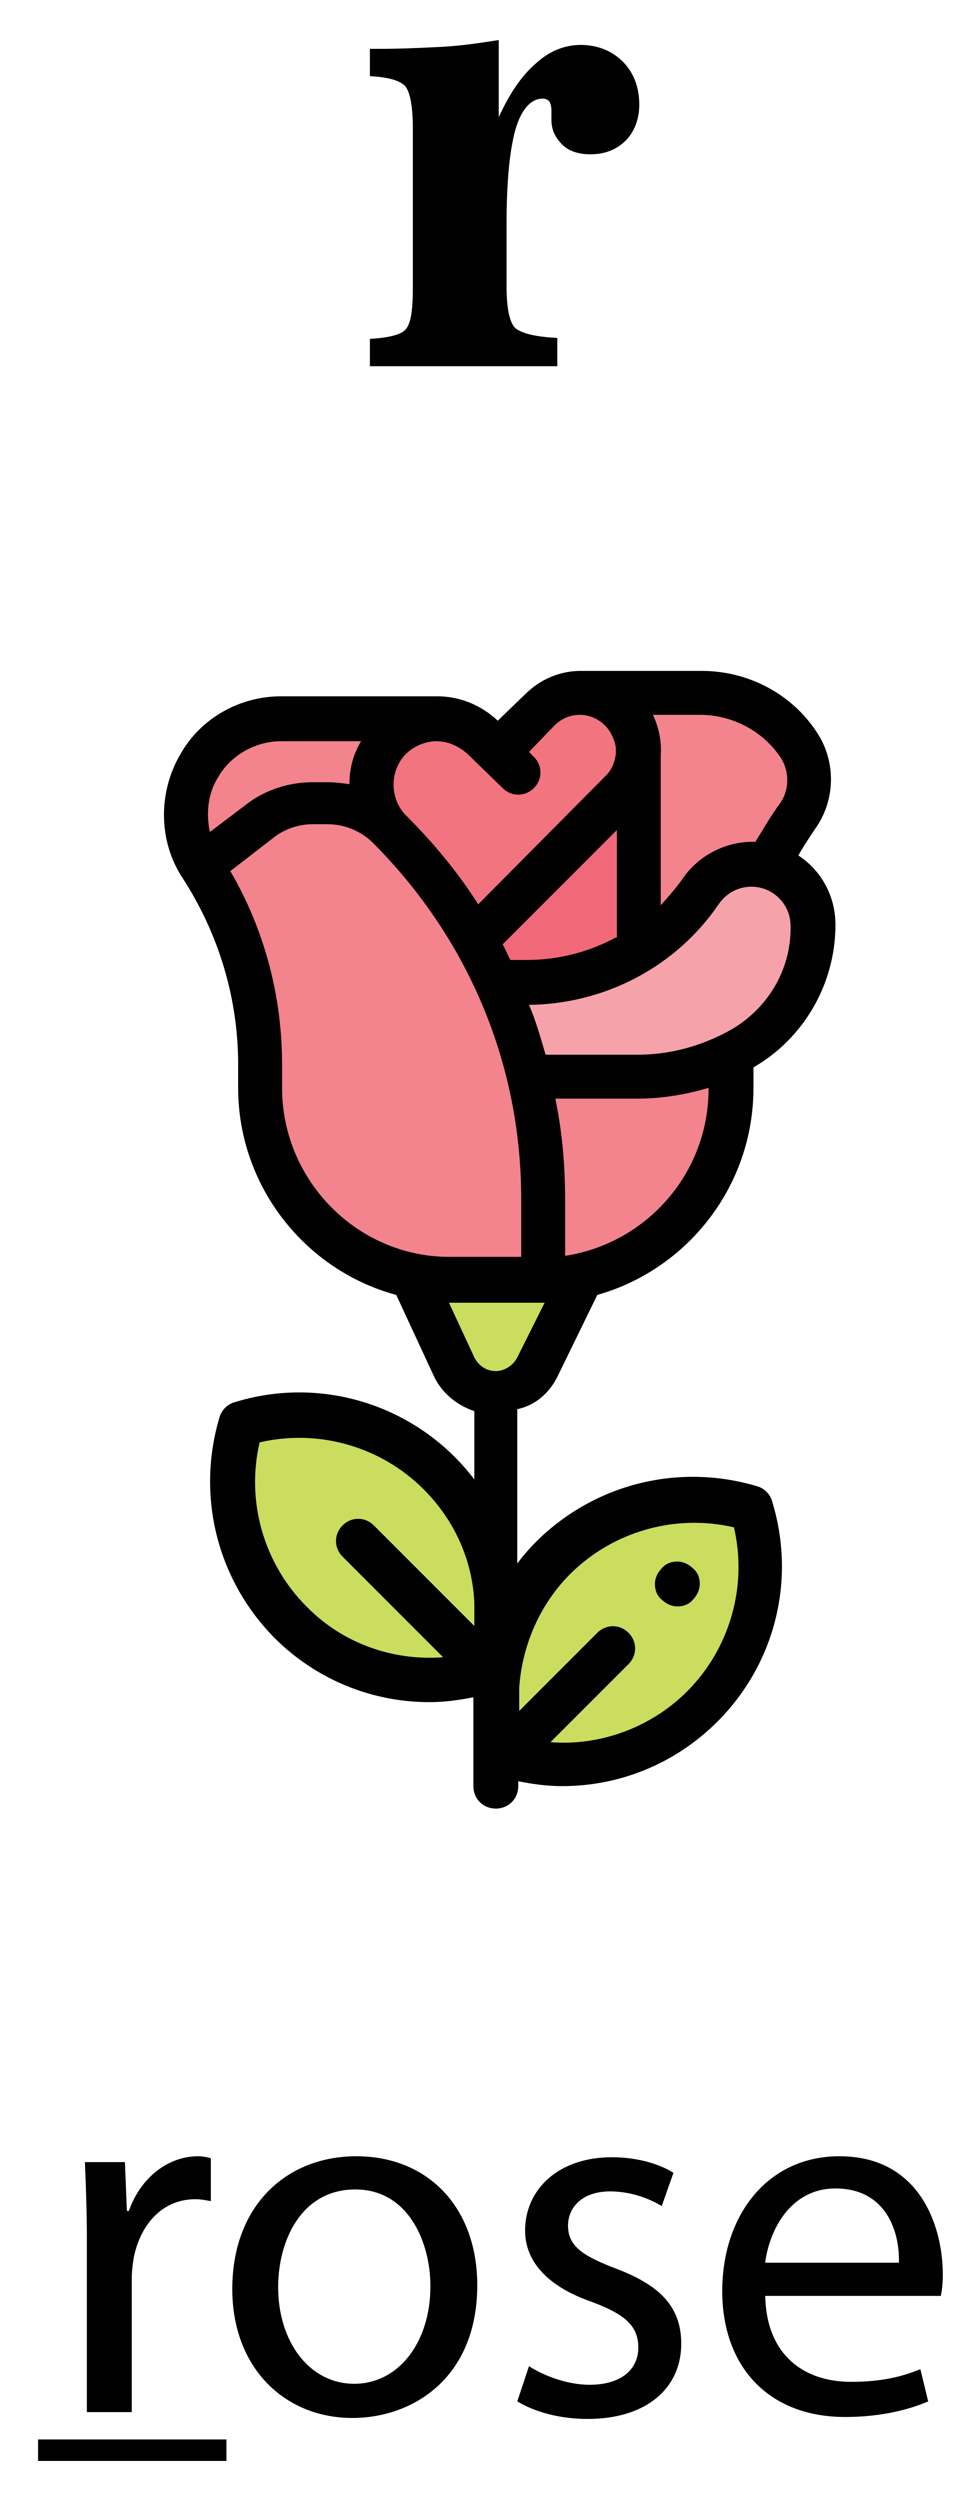 <svg
    xmlns="http://www.w3.org/2000/svg"
    viewBox="0 0 100 256"
    id="vector">
    <path
        id="path_1"
        d="M 1610.3 5.3 C 1610.1 6.3 1609.2 6.4 1608.2 6.2 C 1607.2 6 1606.5 5.5 1606.8 4.5 C 1607 3.5 1608.2 2.4 1609.1 2.6 C 1610.1 2.8 1610.6 4.4 1610.3 5.3 Z"
        fill="#f15d71"/>
    <path
        id="path_33"
        d="M 1607.5 -0.3 C 1607.5 -0.3 1606.9 -2.4 1608.6 -3.6 C 1608.8 -3.8 1609 -3.9 1609.1 -4.2 C 1609.3 -4.5 1609.8 -5.1 1610.9 -5.3 C 1611.5 -5.4 1612 -5 1611.9 -4.4 C 1611.7 -3.3 1611.5 -1.7 1611.5 -1.7 L 1607.5 -0.3 Z"
        fill="#f15d71"/>
    <path
        id="path_34"
        d="M 1621.8 25.8 C 1621.4 25.5 1620.9 25.2 1620.5 25.1 L 1621.5 22.6 L 1619.7 21.8 L 1618.4 24.9 C 1617.8 25 1617.2 25.3 1616.7 25.7 C 1616.3 26 1616.2 26.7 1616.6 27.1 C 1616.9 27.5 1617.6 27.6 1618 27.2 C 1618.8 26.6 1619.9 26.6 1620.6 27.2 C 1620.8 27.4 1621.4 27.7 1622 27.1 C 1622.4 26.8 1622.3 26.1 1621.8 25.8 Z"
        fill="#dec923"/>
    <path
        id="path_35"
        d="M 1626.6 6.8 L 1636.5 12.6 C 1636.5 12.6 1634 23.1 1619.9 23.1 C 1605.7 23.1 1609.6 3.7 1609.6 3.7 L 1607.1 3.4 C 1606.4 3.3 1605.9 2.5 1606.3 1.9 C 1607.1 0.1 1609 -2.7 1612.3 -2.8 C 1617 -3 1620 6.7 1626.6 6.8 Z"
        fill="#f2ad9a"/>
    <path
        id="path_36"
        d="M 1636.6 12.6 L 1635.6 12 L 1615.4 12 C 1615.4 12 1614.8 18.3 1619.3 20.5 C 1621.4 21.5 1622.6 22.3 1623.3 22.8 C 1634.5 21.4 1636.6 12.6 1636.6 12.6 Z"
        fill="#e7896e"/>
    <path
        id="path_37"
        d="M 1631 10.2 L 1637.4 9.1 C 1638.2 9 1638.9 9.7 1638.7 10.5 C 1638.3 12.2 1636.8 14.5 1632 14.9 C 1632 14.8 1631 10.2 1631 10.2 Z"
        fill="#dd6742"/>
    <path
        id="path_38"
        d="M 1626.8 7.3 L 1637.4 4.8 C 1638.5 4.5 1639.4 5.8 1638.8 6.7 C 1637.5 8.8 1634.7 11.4 1629.5 11.7 C 1629.1 11.9 1626.8 7.3 1626.8 7.3 Z"
        fill="#e7896e"/>
    <path
        id="path_39"
        d="M 1625.9 25.8 C 1625.5 25.4 1625 25.2 1624.5 25 L 1625.5 22.8 C 1625.8 22.1 1625.3 21.4 1624.6 21.4 C 1624.2 21.4 1623.8 21.6 1623.7 22 L 1622.4 25 C 1621.8 25.1 1621.2 25.4 1620.7 25.8 C 1620.3 26.1 1620.2 26.8 1620.5 27.2 C 1620.8 27.6 1621.5 27.7 1621.9 27.4 C 1622.7 26.8 1623.8 26.8 1624.5 27.4 C 1624.7 27.6 1625.3 27.8 1625.9 27.3 C 1626.3 26.8 1626.3 26.2 1625.9 25.8 Z"
        fill="#f4e74d"/>
    <path
        id="path_40"
        d="M 1615.7 13.4 C 1616.3 15.3 1618 17.2 1622 18.1 C 1622.6 18.2 1623.1 17.9 1623.3 17.3 C 1623.5 16.7 1623.7 16 1623.7 16 C 1623.7 16 1625.3 18.3 1629.6 19.2 C 1630.2 19.3 1630.7 19 1630.9 18.4 L 1631.3 16.7 C 1631.3 16.7 1633.6 18 1636.8 18.5 C 1637.9 18.7 1638.8 17.5 1638.4 16.5 C 1637 13.1 1633.6 6.7 1627.9 5.3 C 1623.5 4.2 1620.3 5.3 1618.3 6.6 C 1615.9 8 1614.8 10.8 1615.7 13.4 Z"
        fill="#fad989"/>
    <path
        id="path_41"
        d="M 1607.5 -0.3 C 1607 0.4 1606.5 1.1 1606.3 1.7 C 1606 2.4 1606.4 3.1 1607.1 3.2 L 1609.6 3.5 C 1609.6 3.6 1610.1 1.1 1607.5 -0.3 Z"
        fill="#f4e74d"/>
    <path
        id="path_42"
        d="M 1630.8 18.5 L 1631.2 16.8 C 1631.2 16.8 1633.5 18.1 1636.7 18.6 C 1637.8 18.8 1638.7 17.6 1638.3 16.6 C 1638.1 16.1 1637.8 15.6 1637.6 15 C 1631.7 13.3 1625 13.6 1622.4 12.7 C 1618.6 11.4 1620.5 5.6 1620.5 5.6 C 1619.7 5.9 1619 6.3 1618.4 6.7 C 1616.1 8.1 1615 11 1615.9 13.5 C 1616.5 15.4 1618.2 17.3 1622.2 18.2 C 1622.8 18.3 1623.3 18 1623.5 17.4 C 1623.7 16.8 1623.9 16.1 1623.9 16.1 C 1623.9 16.1 1625.5 18.4 1629.8 19.3 C 1630.1 19.4 1630.6 19 1630.8 18.5 Z"
        fill="#f7cb57"/>
    <path
        id="path_43"
        d="M 1611.5 0.5 L 1611.5 -0.3 C 1611.5 -0.6 1611.3 -0.8 1611 -0.8 C 1610.7 -0.8 1610.5 -0.6 1610.5 -0.3 L 1610.5 0.5 C 1610.5 0.8 1610.7 1 1611 1 C 1611.3 1 1611.5 0.8 1611.5 0.5 Z"
        fill="#010101"/>
    <path
        id="path_44"
        d="M 1639.2 5.1 C 1638.8 4.5 1638 4.2 1637.3 4.4 L 1630.6 6 C 1629.7 5.5 1628.8 5.1 1627.8 4.8 C 1627.5 4.7 1627.3 4.9 1627.2 5.2 C 1627.1 5.5 1627.3 5.7 1627.6 5.8 C 1630 6.4 1632.2 8 1634.1 10.5 C 1635.8 12.7 1637 15.1 1637.7 16.7 C 1637.8 17 1637.8 17.4 1637.6 17.7 C 1637.4 18 1637 18.1 1636.7 18.1 C 1633.7 17.6 1631.4 16.4 1631.4 16.4 C 1631.3 16.3 1631.1 16.3 1631 16.4 C 1630.9 16.5 1630.8 16.6 1630.7 16.7 L 1630.3 18.4 C 1630.2 18.7 1629.9 18.9 1629.6 18.8 C 1625.6 17.9 1624 15.8 1624 15.8 C 1623.9 15.6 1623.7 15.6 1623.5 15.6 C 1623.3 15.6 1623.2 15.8 1623.1 15.9 C 1623.1 15.9 1622.9 16.6 1622.7 17.2 C 1622.6 17.5 1622.3 17.7 1622 17.6 C 1618.8 16.8 1616.8 15.4 1616.1 13.2 C 1615.3 10.9 1616.3 8.3 1618.4 6.9 C 1619.9 6 1622.3 5 1625.5 5.3 C 1625.8 5.3 1626 5.1 1626 4.9 C 1626 4.6 1625.8 4.4 1625.6 4.4 C 1624.3 4.3 1623.1 4.3 1622 4.5 C 1620.7 3.5 1619.6 2.2 1618.5 1 C 1616.5 -1.3 1614.6 -3.4 1612.2 -3.4 C 1612.2 -3.4 1612.2 -4.1 1612.2 -4.3 C 1612.3 -4.7 1612.1 -5.2 1611.8 -5.5 C 1611.5 -5.8 1611 -5.9 1610.6 -5.8 C 1609.4 -5.5 1608.8 -4.9 1608.5 -4.4 C 1608.4 -4.2 1608.3 -4.1 1608.1 -4 C 1606.6 -2.9 1606.7 -1 1606.8 -0.4 C 1606.3 0.3 1605.9 1 1605.6 1.6 C 1605.4 2.1 1605.4 2.6 1605.6 3 C 1605.8 3.3 1606 3.5 1606.3 3.7 C 1605.7 4.9 1606.1 5.7 1606.4 6 C 1607.1 6.8 1608.2 6.8 1608.4 6.8 C 1608.4 7.2 1608.3 7.6 1608.3 8.1 C 1608.2 12.5 1608.9 15.4 1609.6 17.1 C 1609.7 17.3 1610 17.5 1610.2 17.4 C 1610.5 17.3 1610.6 17 1610.5 16.8 C 1608.3 11.3 1609.7 3.9 1609.7 3.8 C 1609.7 3.8 1609.7 3.8 1609.7 3.8 C 1609.7 3.8 1609.8 3.1 1609.6 2.2 C 1609.4 1.5 1609 0.5 1607.9 -0.3 C 1608.9 -1.4 1610.2 -2.3 1611.9 -2.3 C 1613.9 -2.3 1615.6 -0.3 1617.5 1.8 C 1618.4 2.9 1619.4 4 1620.5 4.9 C 1619.3 5.3 1618.3 5.8 1617.5 6.2 C 1616.3 7 1615.4 8.1 1614.9 9.4 C 1614.4 10.7 1614.4 12.2 1614.8 13.6 C 1615.6 16.1 1617.9 17.8 1621.5 18.6 C 1622.3 18.8 1623.2 18.3 1623.4 17.5 C 1623.4 17.4 1623.5 17.2 1623.5 17.1 C 1624.3 17.9 1627.3 19.8 1629.4 19.8 C 1630.1 19.8 1630.7 19.3 1630.9 18.6 L 1631.2 17.5 C 1631.5 17.6 1631.9 17.8 1632.4 18 C 1630.6 19.8 1628.4 21.1 1625.7 21.8 C 1625.7 21.7 1625.3 20.9 1624.3 20.9 C 1623.7 20.9 1623.2 21.2 1622.9 21.8 L 1622.6 22.4 C 1621.6 22.5 1620.6 22.6 1619.5 22.6 C 1615.7 22.6 1613 21.2 1611.3 18.4 C 1611.2 18.2 1610.9 18.1 1610.6 18.2 C 1610.4 18.3 1610.3 18.6 1610.4 18.9 C 1612.1 21.7 1614.6 23.2 1618 23.5 L 1617.6 24.5 C 1617 24.7 1616.4 25 1615.9 25.4 C 1615.6 25.7 1615.4 26 1615.4 26.4 C 1615.4 26.8 1615.5 27.2 1615.7 27.5 C 1616 27.9 1616.4 28 1616.8 28 C 1617.1 28 1617.5 27.9 1617.7 27.7 C 1618.3 27.2 1619.1 27.2 1619.7 27.7 C 1619.8 27.8 1620.1 28 1620.7 28 C 1621 28 1621.4 27.9 1621.6 27.7 C 1622.2 27.2 1623 27.2 1623.6 27.7 C 1624 28 1624.9 28.3 1625.6 27.5 C 1625.9 27.2 1626 26.8 1626 26.5 C 1626 26.1 1625.8 25.7 1625.5 25.5 C 1625.2 25.2 1624.8 25 1624.4 24.8 C 1624.4 24.8 1625.3 22.9 1625.3 22.8 C 1628.4 22 1631 20.5 1633 18.3 C 1633.8 18.6 1634.8 18.8 1635.8 19 C 1636.5 19.1 1637.2 18.8 1637.6 18.3 C 1638 17.7 1638.1 17 1637.9 16.3 C 1637.6 15.5 1637.1 14.5 1636.6 13.5 C 1637.5 12.7 1638.1 11.8 1638.4 10.6 C 1638.5 10.1 1638.4 9.5 1638 9.1 C 1637.8 8.9 1637.5 8.7 1637.2 8.6 C 1637.7 8.1 1638.1 7.6 1638.5 7 C 1639.6 6.4 1639.6 5.7 1639.2 5.1 Z M 1607.4 5.3 C 1607.1 4.7 1607.4 4.1 1607.6 3.9 L 1609 4 C 1608.9 4.4 1608.8 5 1608.8 5.8 C 1608.7 5.8 1607.8 5.8 1607.4 5.3 Z M 1609.2 3 L 1607.2 2.8 C 1607 2.8 1606.9 2.7 1606.8 2.5 C 1606.7 2.3 1606.7 2.1 1606.8 2 C 1607 1.5 1607.3 1 1607.7 0.4 C 1608.9 1.2 1609.2 2.4 1609.2 3 Z M 1608 -1.5 C 1608.1 -2.1 1608.3 -2.7 1608.9 -3.2 C 1609.2 -3.4 1609.4 -3.6 1609.5 -3.9 C 1609.6 -4.1 1610 -4.6 1611 -4.8 C 1611.2 -4.8 1611.3 -4.8 1611.3 -4.7 C 1611.3 -4.7 1611.4 -4.6 1611.4 -4.4 C 1611.3 -4.1 1611.3 -3.7 1611.2 -3.2 C 1609.9 -3 1608.8 -2.3 1608 -1.5 Z M 1621.3 24.8 C 1621.2 24.8 1621.2 24.8 1621.3 24.8 L 1621.8 23.5 C 1622.1 23.5 1622.4 23.5 1622.6 23.4 L 1622.1 24.5 C 1621.8 24.6 1621.5 24.7 1621.3 24.8 Z M 1617.6 26.9 C 1617.4 27.1 1617.1 27.1 1616.9 26.8 C 1616.7 26.5 1616.9 26.2 1617 26.1 C 1617.4 25.7 1618 25.5 1618.5 25.4 C 1618.7 25.4 1618.8 25.3 1618.9 25.1 L 1619.6 23.5 C 1619.7 23.5 1620.5 23.5 1620.7 23.5 L 1620.1 24.8 C 1620 25.2 1620.2 25.4 1620.3 25.4 C 1620 25.7 1619.9 26 1619.9 26.3 C 1619.1 26.2 1618.2 26.4 1617.6 26.9 Z M 1625.6 26.2 C 1625.7 26.3 1625.9 26.5 1625.6 26.8 C 1625.2 27.2 1624.9 26.9 1624.9 26.9 C 1624 26.1 1622.6 26.1 1621.6 26.9 C 1621.3 27.2 1621 26.9 1620.9 26.8 C 1620.7 26.6 1620.8 26.3 1621 26.1 C 1621.4 25.8 1621.9 25.5 1622.5 25.4 C 1622.7 25.4 1622.8 25.3 1622.8 25.1 L 1624.1 22.1 C 1624.2 21.9 1624.4 21.8 1624.6 21.8 C 1625 21.8 1625.3 22.1 1625.1 22.5 L 1624.1 24.7 C 1624 24.8 1624 25 1624.1 25.1 C 1624.2 25.2 1624.3 25.3 1624.4 25.4 C 1624.8 25.6 1625.2 25.9 1625.6 26.2 Z M 1638.2 10.4 C 1638 11.3 1637.5 12 1636.8 12.6 C 1636.4 11.9 1636 11.2 1635.5 10.5 C 1636 10.2 1636.4 9.9 1636.8 9.6 L 1637.4 9.5 C 1637.6 9.5 1637.8 9.5 1638 9.7 C 1638.2 10 1638.3 10.2 1638.2 10.4 Z M 1638.4 6.5 C 1637.5 7.9 1636.3 9 1634.9 9.8 C 1633.9 8.6 1632.9 7.5 1631.8 6.7 L 1637.6 5.3 C 1638 5.2 1638.3 5.4 1638.4 5.6 C 1638.6 5.9 1638.6 6.2 1638.4 6.5 Z"
        fill="#010101"/>
    <path
        id="path_45"
        d="M 1601.6 51.3 C 1601.2 51.5 1600.3 51.8 1599.1 51.8 C 1596.5 51.8 1594.8 50 1594.8 47.4 C 1594.8 44.8 1596.6 42.8 1599.4 42.8 C 1600.3 42.8 1601.1 43 1601.6 43.2 L 1601.2 44.4 C 1600.8 44.2 1600.2 44 1599.4 44 C 1597.4 44 1596.4 45.5 1596.4 47.2 C 1596.4 49.2 1597.7 50.4 1599.4 50.4 C 1600.3 50.4 1600.9 50.2 1601.3 50 L 1601.6 51.3 Z"
        fill="#010101"/>
    <path
        id="path_46"
        d="M 1603.4 39.1 L 1605 39.1 L 1605 44.5 L 1605 44.5 C 1605.2 44.1 1605.6 43.7 1606.1 43.4 C 1606.6 43.1 1607.1 43 1607.7 43 C 1608.9 43 1610.7 43.7 1610.7 46.7 L 1610.7 51.8 L 1609.1 51.8 L 1609.1 46.9 C 1609.1 45.5 1608.6 44.3 1607.1 44.3 C 1606.1 44.3 1605.3 45 1605 45.9 C 1604.9 46.1 1604.9 46.3 1604.9 46.6 L 1604.9 51.8 L 1603.3 51.8 L 1603.3 39.1 Z"
        fill="#010101"/>
    <path
        id="path_47"
        d="M 1615 40.7 C 1615 41.2 1614.6 41.7 1614 41.7 C 1613.5 41.7 1613.1 41.3 1613.1 40.7 C 1613.1 40.2 1613.5 39.7 1614.1 39.7 C 1614.6 39.7 1615 40.1 1615 40.7 Z M 1613.2 51.6 L 1613.2 43 L 1614.8 43 L 1614.8 51.6 L 1613.2 51.6 Z"
        fill="#010101"/>
    <path
        id="path_48"
        d="M 1623.5 51.3 C 1623.1 51.5 1622.2 51.8 1621 51.8 C 1618.4 51.8 1616.7 50 1616.7 47.4 C 1616.7 44.8 1618.5 42.8 1621.3 42.8 C 1622.2 42.8 1623 43 1623.5 43.2 L 1623.1 44.4 C 1622.7 44.2 1622.1 44 1621.3 44 C 1619.3 44 1618.3 45.5 1618.3 47.2 C 1618.3 49.2 1619.6 50.4 1621.3 50.4 C 1622.2 50.4 1622.8 50.2 1623.2 50 L 1623.5 51.3 Z"
        fill="#010101"/>
    <path
        id="path_49"
        d="M 1626.9 47 L 1626.9 47 C 1627.1 46.7 1627.4 46.3 1627.7 46 L 1630.2 43 L 1632.1 43 L 1628.8 46.5 L 1632.6 51.6 L 1630.7 51.6 L 1627.7 47.5 L 1626.9 48.4 L 1626.9 51.6 L 1625.4 51.6 L 1625.4 39.1 L 1626.9 39.1 L 1626.9 47 Z"
        fill="#010101"/>
    <path
        id="path_50"
        d="M 1634.5 47.6 C 1634.5 49.7 1635.9 50.6 1637.4 50.6 C 1638.5 50.6 1639.2 50.4 1639.8 50.2 L 1640.1 51.3 C 1639.6 51.5 1638.6 51.8 1637.2 51.8 C 1634.6 51.8 1633 50.1 1633 47.5 C 1633 44.9 1634.5 42.9 1637 42.9 C 1639.8 42.9 1640.5 45.4 1640.5 46.9 C 1640.5 47.2 1640.5 47.5 1640.4 47.6 L 1634.5 47.6 Z M 1639.1 46.5 C 1639.1 45.5 1638.7 44 1636.9 44 C 1635.3 44 1634.6 45.5 1634.5 46.5 L 1639.1 46.5 Z"
        fill="#010101"/>
    <path
        id="path_51"
        d="M 1642.5 45.4 C 1642.5 44.5 1642.5 43.8 1642.4 43.1 L 1643.8 43.1 L 1643.9 44.5 L 1643.9 44.5 C 1644.3 43.7 1645.3 42.9 1646.7 42.9 C 1647.9 42.9 1649.7 43.6 1649.7 46.6 L 1649.7 51.7 L 1648.1 51.7 L 1648.1 46.8 C 1648.1 45.4 1647.6 44.3 1646.1 44.3 C 1645.1 44.3 1644.3 45 1644 45.9 C 1643.9 46.1 1643.9 46.4 1643.9 46.6 L 1643.9 51.8 L 1642.3 51.8 L 1642.3 45.4 Z"
        fill="#010101"/>
    <path
        id="path_52"
        d="M 1594.8 52.6 L 1611.3 52.6 L 1611.3 53.4 L 1594.8 53.4 Z"
        fill="#010101"/>
    <path
        id="path_63"
        d="M 1615.4 -26.6 L 1613.9 -26.6 L 1613.9 -27.6 C 1614.8 -27.8 1615.5 -28.2 1616.1 -28.9 C 1616.7 -29.6 1617.2 -30.5 1617.6 -31.8 L 1618.6 -31.8 L 1618.6 -27.6 L 1621.4 -27.6 L 1621.4 -26.6 L 1618.6 -26.6 L 1618.6 -20.1 C 1618.6 -19.5 1618.7 -19.1 1618.8 -18.9 C 1619 -18.6 1619.2 -18.5 1619.6 -18.5 C 1620 -18.5 1620.4 -18.7 1620.6 -19 C 1620.8 -19.3 1620.9 -19.7 1620.9 -20.3 L 1620.9 -20.6 L 1621.9 -20.6 L 1621.9 -20.3 C 1621.9 -19 1621.6 -18.1 1621.1 -17.4 C 1620.6 -16.7 1619.7 -16.4 1618.6 -16.4 C 1617.6 -16.4 1616.8 -16.7 1616.2 -17.2 C 1615.6 -17.7 1615.4 -18.6 1615.4 -19.7 L 1615.4 -26.6 Z"
        fill="#010101"/>
    <path
        id="path_64"
        d="M 1627.5 -19.5 C 1627.5 -18.7 1627.6 -18.2 1627.8 -18 C 1628 -17.8 1628.5 -17.7 1629.2 -17.7 L 1629.2 -16.7 L 1622.8 -16.7 L 1622.8 -17.7 C 1623.4 -17.7 1623.8 -17.8 1624 -18 C 1624.2 -18.2 1624.3 -18.7 1624.3 -19.5 L 1624.3 -26.6 L 1622.8 -26.6 L 1622.8 -27.6 L 1624.4 -27.6 L 1624.4 -27.7 C 1624.4 -29 1624.8 -30 1625.5 -30.8 C 1626.2 -31.5 1627.3 -31.9 1628.7 -31.9 C 1629.6 -31.9 1630.3 -31.7 1630.8 -31.3 C 1631.3 -30.9 1631.6 -30.4 1631.6 -29.8 C 1631.6 -29.4 1631.5 -29 1631.2 -28.8 C 1631 -28.6 1630.6 -28.4 1630.2 -28.4 C 1629.8 -28.4 1629.5 -28.5 1629.2 -28.7 C 1628.9 -28.9 1628.8 -29.2 1628.8 -29.6 C 1628.8 -29.9 1628.9 -30.2 1629.1 -30.4 C 1629.2 -30.5 1629.2 -30.5 1629.2 -30.6 C 1629.2 -30.7 1629.1 -30.7 1629 -30.8 C 1628.9 -30.9 1628.7 -30.9 1628.5 -30.9 C 1628.1 -30.9 1627.8 -30.7 1627.6 -30.4 C 1627.4 -30.1 1627.3 -29.6 1627.3 -29 L 1627.3 -27.7 L 1629.5 -27.7 L 1629.5 -26.7 L 1627.4 -26.7 L 1627.4 -19.5 Z"
        fill="#010101"/>
    <path
        id="path_65"
        d="M 59.4 71 L 71.9 71 C 75.9 71 79.6 73 81.9 76.3 C 83.4 78.5 83.3 81.4 81.7 83.6 C 77.3 89.7 74.9 97 74.9 104.5 L 74.9 111.5 C 74.9 122.4 66.1 131.2 55.2 131.2 L 46.4 131.2 C 35.5 131.2 26.7 122.4 26.7 111.5 L 26.7 109 C 26.7 101.8 24.6 94.7 20.6 88.6 C 18.6 85.5 18.5 81.4 20.4 78.2 C 22.2 75.3 25.4 73.4 28.8 73.4 L 49.4 73.4 L 51.3 74.3 L 59.4 71 Z"
        fill="#f3838d"/>
    <path
        id="path_66"
        d="M 50.3 76.8 L 65.3 76.8 L 65.3 101.1 L 50.3 101.1 L 50.3 76.8 Z"
        fill="#f16978"/>
    <path
        id="path_67"
        d="M 50.3 76.3 L 49.5 75.5 C 46.9 72.8 42.6 72.8 40 75.5 C 37.4 78.1 37.4 82.4 40 85 C 43.5 88.5 46.4 92.4 48.8 96.6 L 50.3 76.3 Z"
        fill="#f2747f"/>
    <path
        id="path_68"
        d="M 48.9 95.8 L 63.6 81 C 65.9 78.7 65.9 74.9 63.6 72.6 C 61.3 70.3 57.5 70.3 55.2 72.6 L 48.8 79"
        fill="#f2747f"/>
    <path
        id="path_69"
        d="M 51.5 100.5 L 54 100.5 C 61.2 100.5 67.9 97 71.9 91.1 C 73.1 89.4 75 88.4 77.1 88.4 C 80.6 88.4 83.4 91.2 83.4 94.7 C 83.4 100 80.6 104.8 76 107.4 C 72.8 109.2 69.1 110.2 65.5 110.2 L 55.8 110.2 L 51.5 100.5 Z"
        fill="#f6a2aa"/>
    <path
        id="path_70"
        d="M 24.7 145.9 C 22.6 152.8 24.3 160.7 29.8 166.2 C 35.3 171.7 43.1 173.4 50.1 171.3 C 52.2 164.4 50.5 156.5 45 151 C 39.5 145.4 31.7 143.7 24.7 145.9 Z"
        fill="#cadd5e"/>
    <path
        id="path_71"
        d="M 77.1 154.5 C 79.2 161.4 77.5 169.3 72 174.8 C 66.5 180.3 58.7 182 51.7 179.9 C 49.6 173 51.3 165.1 56.8 159.6 C 62.3 154.1 70.2 152.4 77.1 154.5 Z"
        fill="#cadd5e"/>
    <path
        id="path_72"
        d="M 42.4 131.2 L 46.4 139.9 C 47.2 141.6 48.9 142.6 50.7 142.7 C 52.5 142.7 54.2 141.7 55 140 L 59.3 131.2 L 42.4 131.2 Z"
        fill="#cadd5e"/>
    <path
        id="path_73"
        d="M 57.1 141 L 61.2 132.6 C 70.4 130 77.2 121.5 77.2 111.4 L 77.2 109.3 C 82.4 106.3 85.6 100.7 85.6 94.7 C 85.6 91.7 84.1 89.1 81.8 87.6 C 82.3 86.7 82.9 85.8 83.5 84.9 C 85.6 82 85.7 78 83.7 75 C 81.1 71 76.6 68.7 71.9 68.7 L 59.5 68.7 C 59.5 68.7 59.5 68.7 59.5 68.7 L 59.5 68.7 C 59.5 68.7 59.5 68.7 59.5 68.7 C 57.3 68.7 55.3 69.6 53.8 71.1 L 51 73.8 C 49.3 72.2 47.1 71.3 44.8 71.3 C 44.8 71.3 44.8 71.3 44.8 71.3 C 44.8 71.3 44.8 71.3 44.7 71.3 C 44.7 71.3 44.7 71.3 44.7 71.3 L 28.8 71.3 C 24.6 71.3 20.6 73.5 18.5 77.2 C 16.2 81.1 16.2 86.1 18.7 89.9 C 18.7 89.9 18.7 89.9 18.7 89.9 C 18.7 89.9 18.7 89.9 18.7 89.9 C 22.4 95.6 24.4 102.2 24.4 109 L 24.4 111.4 C 24.4 121.5 31.3 130.1 40.6 132.6 L 44.4 140.8 C 45.2 142.6 46.8 143.9 48.6 144.5 L 48.6 151.5 C 48 150.7 47.3 149.9 46.6 149.2 C 40.7 143.3 32 141.1 24 143.6 C 23.3 143.8 22.7 144.4 22.5 145.1 C 20.1 153.1 22.2 161.7 28.1 167.7 C 32.4 172 38.1 174.3 44 174.3 C 45.5 174.3 47 174.1 48.5 173.8 C 48.5 174.2 48.5 174.7 48.5 175.1 L 48.5 182.9 C 48.5 184.2 49.5 185.2 50.8 185.2 C 52.1 185.2 53.1 184.2 53.1 182.9 L 53.1 182.4 C 54.6 182.7 56.1 182.9 57.6 182.9 C 63.5 182.9 69.2 180.6 73.5 176.3 C 79.4 170.4 81.6 161.8 79.1 153.7 C 78.9 153 78.3 152.4 77.6 152.2 C 69.6 149.8 61 151.9 55 157.8 C 54.3 158.5 53.6 159.3 53 160.1 L 53 144.3 C 54.9 143.9 56.3 142.6 57.1 141 Z M 63.1 96 C 60.3 97.5 57.2 98.3 54 98.3 C 54 98.3 54 98.3 54 98.3 L 52.3 98.3 C 52 97.8 51.8 97.2 51.5 96.7 L 63.2 85 L 63.2 96 Z M 57.9 128.6 L 57.9 122.8 C 57.9 119.3 57.6 115.9 56.9 112.5 L 65.3 112.5 C 67.8 112.5 70.2 112.1 72.6 111.4 L 72.6 111.5 C 72.6 120.1 66.3 127.3 57.9 128.6 Z M 74.8 105.5 C 71.9 107.1 68.7 108 65.4 108 L 55.9 108 C 55.4 106.3 54.9 104.5 54.2 102.9 C 62 102.8 69.3 99 73.7 92.5 C 74.5 91.4 75.7 90.8 77 90.8 C 79.2 90.8 81 92.6 81 94.8 C 81.1 99.2 78.7 103.3 74.8 105.5 Z M 80 77.6 C 80.9 79 80.9 80.9 79.9 82.3 C 79 83.5 78.2 84.9 77.4 86.2 C 77.3 86.2 77.2 86.2 77.1 86.2 C 74.3 86.2 71.6 87.6 70 89.9 C 69.3 90.9 68.5 91.8 67.7 92.7 L 67.7 77.3 C 67.8 75.9 67.5 74.5 66.9 73.2 L 72 73.2 C 75.2 73.3 78.2 74.9 80 77.6 Z M 51.5 80.7 C 52.4 81.6 53.8 81.6 54.7 80.7 C 55.6 79.8 55.6 78.4 54.7 77.5 L 54.2 77 L 56.8 74.3 C 57.5 73.6 58.4 73.2 59.4 73.2 L 59.4 73.2 C 60.4 73.2 61.3 73.6 62 74.3 C 62.6 74.9 63 75.8 63.1 76.6 C 63.1 76.6 63.1 76.7 63.1 76.7 L 63.1 77.2 C 63 78 62.7 78.8 62.1 79.4 L 49 92.6 C 46.9 89.3 44.4 86.3 41.6 83.5 C 39.9 81.8 39.9 78.9 41.6 77.2 C 42.4 76.4 43.6 75.9 44.7 75.9 L 44.7 75.9 C 45.9 75.9 47 76.4 47.9 77.2 L 51.5 80.7 Z M 22.4 79.5 C 23.7 77.3 26.2 75.9 28.8 75.9 L 37 75.9 C 36.2 77.2 35.8 78.7 35.8 80.3 C 35.1 80.2 34.3 80.1 33.6 80.1 L 32 80.1 C 29.6 80.1 27.1 80.9 25.2 82.4 L 21.5 85.2 C 21.1 83.2 21.3 81.2 22.4 79.5 Z M 28.9 111.4 L 28.9 109 C 28.9 102 27.1 95.2 23.6 89.2 L 28 85.8 C 29.1 84.9 30.6 84.4 32 84.4 L 33.6 84.4 C 35.4 84.4 37.2 85.2 38.4 86.5 C 38.4 86.5 38.4 86.5 38.4 86.5 C 38.4 86.5 38.4 86.5 38.4 86.5 C 48 96.2 53.4 109 53.4 122.7 L 53.4 128.7 L 51 128.7 C 50.9 128.7 50.9 128.7 50.8 128.7 C 50.7 128.7 50.7 128.7 50.6 128.7 L 46.4 128.7 C 36.8 128.9 28.9 121 28.9 111.4 Z M 46 133.4 C 46.1 133.4 46.3 133.4 46.4 133.4 L 50.6 133.4 C 50.7 133.4 50.7 133.4 50.8 133.4 C 50.9 133.4 50.9 133.4 51 133.4 L 55.2 133.4 C 55.3 133.4 55.4 133.4 55.6 133.4 C 55.6 133.4 55.7 133.4 55.7 133.4 C 55.7 133.4 55.8 133.4 55.8 133.4 L 53 139 C 52.6 139.8 51.7 140.4 50.8 140.4 C 50.8 140.4 50.8 140.4 50.8 140.4 C 49.8 140.4 49 139.8 48.6 139 L 46 133.4 Z M 31.4 164.5 C 27 160.1 25.2 153.7 26.6 147.7 C 32.6 146.3 39 148.1 43.4 152.5 C 46.6 155.7 48.4 159.8 48.6 164.1 L 48.6 166.4 C 48.6 166.4 48.6 166.5 48.6 166.5 L 38.3 156.2 C 37.4 155.3 36 155.3 35.1 156.2 C 34.2 157.1 34.2 158.5 35.1 159.4 L 45.4 169.7 C 40.3 170.1 35.1 168.3 31.4 164.5 Z M 58.4 161.2 C 62.8 156.8 69.2 155 75.2 156.4 C 76.6 162.4 74.8 168.8 70.4 173.2 C 66.7 176.9 61.5 178.8 56.4 178.4 L 64.4 170.4 C 65.3 169.5 65.3 168.1 64.4 167.2 C 63.5 166.3 62.1 166.3 61.2 167.2 L 53.2 175.2 C 53.2 175.2 53.2 175.1 53.2 175.1 L 53.2 172.8 C 53.5 168.5 55.3 164.3 58.4 161.2 Z"
        fill="#010101"/>
    <path
        id="path_74"
        d="M 69.4 164.5 C 70 164.5 70.6 164.3 71 163.8 C 71.4 163.4 71.7 162.8 71.7 162.2 C 71.7 161.6 71.5 161 71 160.6 C 70.6 160.2 70 159.9 69.4 159.9 C 68.8 159.9 68.2 160.1 67.8 160.6 C 67.4 161 67.1 161.6 67.1 162.2 C 67.1 162.8 67.3 163.4 67.8 163.8 C 68.2 164.2 68.8 164.5 69.4 164.5 Z"
        fill="#010101"/>
    <path
        id="path_75"
        d="M 37.9 34.7 C 39.7 34.6 41 34.3 41.5 33.8 C 42.1 33.2 42.3 31.8 42.3 29.4 L 42.3 13.2 C 42.3 10.8 42 9.4 41.5 8.8 C 40.9 8.2 39.7 7.9 37.9 7.8 L 37.9 5 L 39 5 C 41.1 5 43.2 4.9 45.2 4.8 C 47.2 4.7 49.2 4.4 51.1 4.1 L 51.1 12 C 52.2 9.6 53.4 7.8 54.9 6.5 C 56.3 5.2 57.9 4.6 59.5 4.6 C 61.2 4.6 62.7 5.2 63.8 6.3 C 64.9 7.4 65.5 8.9 65.5 10.7 C 65.5 12.2 65 13.5 64.1 14.4 C 63.2 15.3 62 15.8 60.5 15.8 C 59.3 15.8 58.3 15.5 57.6 14.8 C 56.9 14.1 56.5 13.3 56.5 12.3 C 56.5 12.2 56.5 12 56.5 11.8 C 56.5 11.6 56.5 11.4 56.5 11.3 C 56.5 10.9 56.4 10.6 56.3 10.4 C 56.1 10.2 55.9 10.1 55.6 10.1 C 54.4 10.1 53.4 11.2 52.8 13.3 C 52.2 15.5 51.9 18.7 51.9 23 L 51.9 29.2 C 51.9 31.6 52.2 33 52.8 33.6 C 53.4 34.1 54.8 34.5 57.1 34.6 L 57.1 37.5 L 37.9 37.5 L 37.9 34.7 Z"
        fill="#010101"/>
    <path
        id="path_76"
        d="M 8.9 229.4 C 8.9 226.4 8.8 223.8 8.7 221.4 L 12.8 221.4 L 13 226.4 L 13.2 226.4 C 14.4 223 17.2 220.8 20.3 220.8 C 20.8 220.8 21.2 220.9 21.6 221 L 21.6 225.4 C 21.1 225.3 20.6 225.2 20 225.2 C 16.7 225.2 14.4 227.7 13.7 231.2 C 13.6 231.8 13.5 232.6 13.5 233.4 L 13.5 247 L 8.9 247 L 8.9 229.4 Z"
        fill="#010101"/>
    <path
        id="path_77"
        d="M 48.9 234 C 48.9 243.5 42.3 247.6 36.1 247.6 C 29.2 247.6 23.8 242.5 23.8 234.4 C 23.8 225.8 29.4 220.8 36.5 220.8 C 43.9 220.8 48.9 226.1 48.9 234 Z M 28.5 234.2 C 28.5 239.8 31.7 244.1 36.3 244.1 C 40.8 244.1 44.1 239.9 44.1 234.1 C 44.1 229.7 41.9 224.2 36.4 224.2 C 30.9 224.2 28.5 229.4 28.5 234.2 Z"
        fill="#010101"/>
    <path
        id="path_78"
        d="M 54.2 242.3 C 55.6 243.2 58 244.2 60.4 244.2 C 63.8 244.2 65.4 242.5 65.4 240.4 C 65.4 238.2 64.1 237 60.6 235.7 C 56 234.1 53.8 231.5 53.8 228.4 C 53.8 224.3 57.1 220.9 62.7 220.9 C 65.3 220.9 67.6 221.6 69 222.5 L 67.8 225.9 C 66.8 225.3 64.9 224.4 62.5 224.4 C 59.7 224.4 58.2 226 58.2 227.9 C 58.2 230 59.7 231 63.1 232.3 C 67.6 234 69.8 236.2 69.8 240 C 69.8 244.5 66.3 247.7 60.2 247.7 C 57.4 247.7 54.8 247 53 245.9 L 54.2 242.3 Z"
        fill="#010101"/>
    <path
        id="path_79"
        d="M 78.4 235 C 78.5 241.3 82.5 243.9 87.2 243.9 C 90.5 243.9 92.6 243.3 94.3 242.6 L 95.1 245.9 C 93.5 246.6 90.6 247.5 86.6 247.5 C 78.7 247.5 74 242.3 74 234.6 C 74 226.9 78.6 220.8 86 220.8 C 94.4 220.8 96.6 228.2 96.6 232.9 C 96.6 233.9 96.5 234.6 96.4 235.1 L 78.4 235.1 Z M 92.1 231.7 C 92.2 228.7 90.9 224.1 85.6 224.1 C 80.9 224.1 78.8 228.5 78.4 231.7 L 92.1 231.7 Z"
        fill="#010101"/>
    <path
        id="path_80"
        d="M 3.9 249.8 L 23.2 249.8 L 23.2 252 L 3.9 252 Z"
        fill="#010101"/>
</svg>
